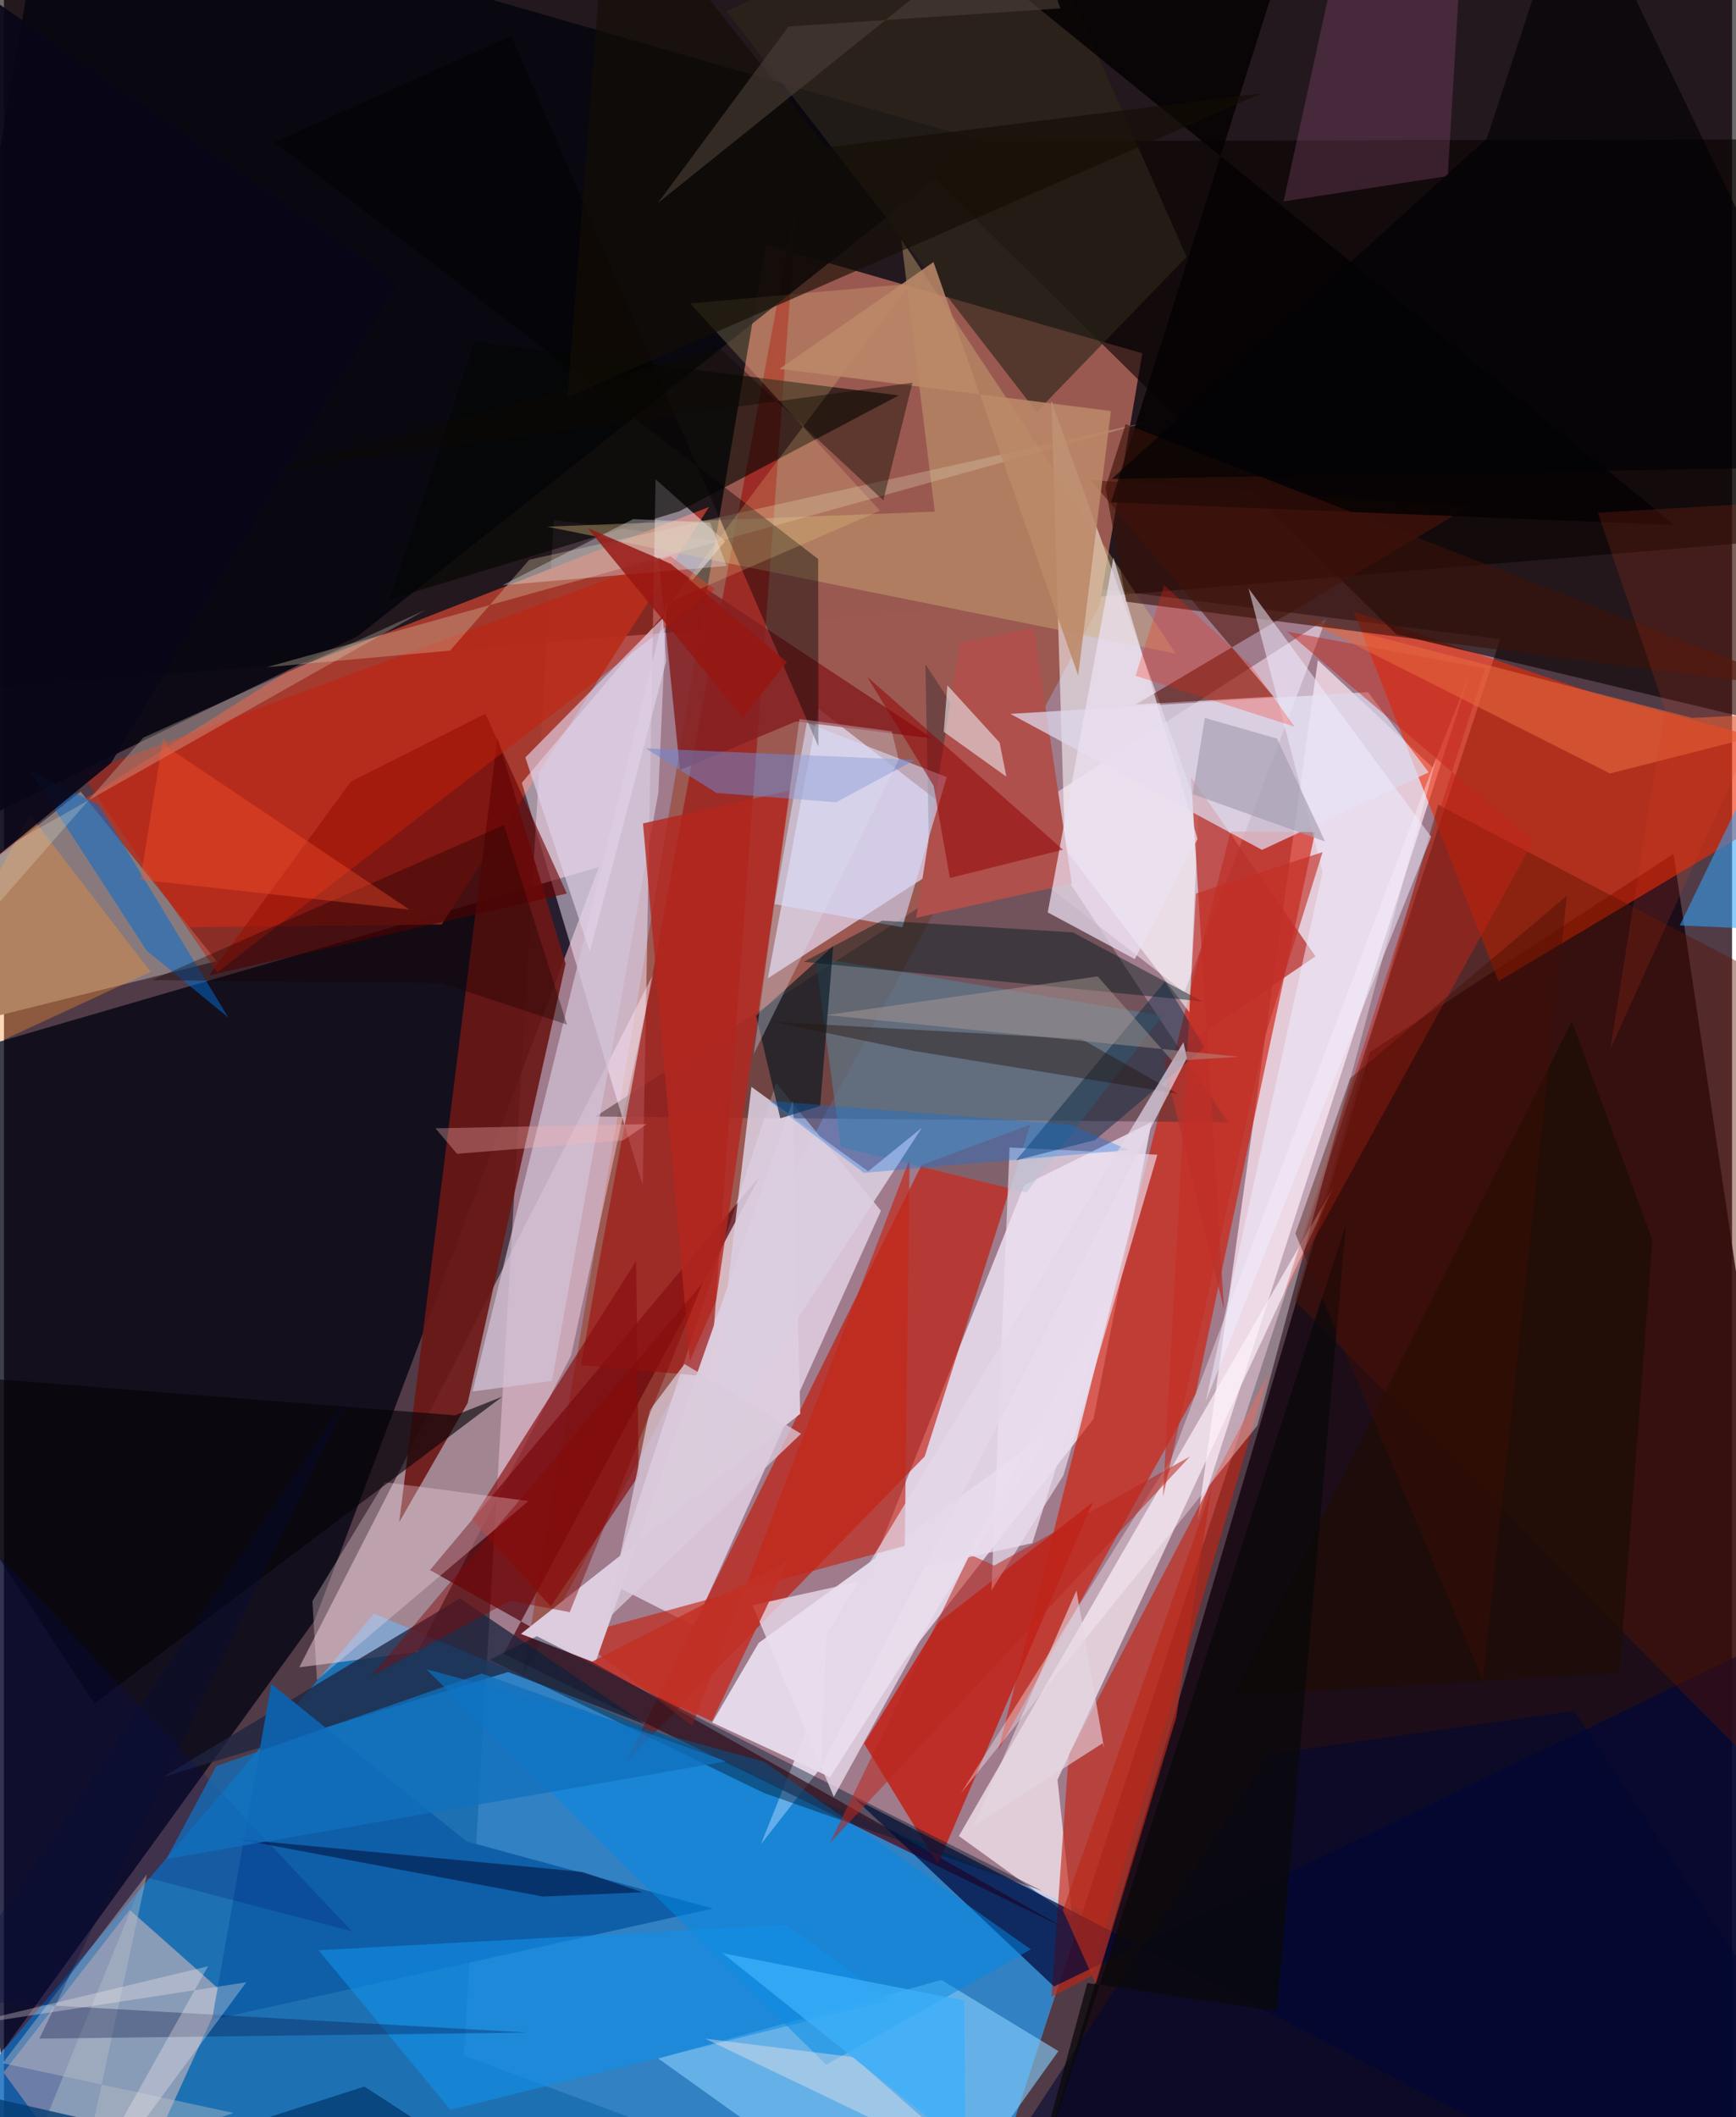 <svg xmlns="http://www.w3.org/2000/svg" width="228" height="278" viewBox="0 0 836 1024"><path fill="#513b46" d="M0 0h836v1024H0z"/><path fill="#b68fa0" fill-opacity=".773" d="M265.966 251.572l457.876 57.491L468.875 1086l-246.39-91.81z"/><path fill="#0d83d6" fill-opacity=".749" d="M-62 1064.486l240.992-284.024L521.68 923.827 469.451 1086z"/><path fill="#040000" fill-opacity=".588" d="M-62-15.594v353.432l928.405-77.265 28.252-299.45z"/><path fill="#12030f" fill-opacity=".82" d="M490.54 1086L898 1016.251 807.668 413.01 660.83 508.814z"/><path fill="#9b5a51" fill-opacity=".996" d="M250.865 810.506l117.61-692.068 182.253 52.43-20.796 122.193z"/><path fill="#010010" fill-opacity=".753" d="M-1.521 993.194l151.772-209.37 137.576-364.478L-62 521.21z"/><path fill="#f6eeff" fill-opacity=".749" d="M527.086 686.294L366.203 891.986l127.345-318.72 61.687-30.587z"/><path fill="#f1dae6" fill-opacity=".831" d="M577.565 734.834l58.07-415.557 55.603 51.971 17.977-45.539z"/><path fill="#ac3b2e" fill-opacity=".925" d="M341.135 245.177L211.812 447.126-62 450.086 137.272 324.66z"/><path fill="#d1b5c5" d="M571.051 479.916L394.017 342.72l-24.475 130.447 270.006-173.748z"/><path fill="#d21d08" fill-opacity=".647" d="M593.414 402.146l40.865.302-57.79 271.732-95.293 171.901z"/><path fill="#f7edff" fill-opacity=".631" d="M424.26 585.576l-50.722-61.73-79.814 242.157 40.332 20.406z"/><path fill="#f12902" fill-opacity=".596" d="M770.151 335.649L898 370.008l-174.985 104.6-70.026-178.735z"/><path fill="#c21100" fill-opacity=".612" d="M496.474 543.938l-51.05 160.506-144.773 148.145 143.238-289.052z"/><path fill="#fcdbe7" fill-opacity=".463" d="M200.041 799l-57.184 7.438 171.702-336.166-40.226 185.478z"/><path fill="#56040c" fill-opacity=".714" d="M513.373 932.68L206.101 759.387l159.74-190.726-124.11 231.224z"/><path fill="#4e3436" fill-opacity=".549" d="M447.981 435.484L286.136 540.032l305.964 2.77-146.311-221.47z"/><path fill="#fcefff" fill-opacity=".49" d="M250.533 378.61l98.375-116.785-33.666-30.009-6.24 341.524z"/><path fill="#c22117" fill-opacity=".851" d="M416.096 843.263l35.66 58.46L526.68 726.66l-74.546 58.018z"/><path fill="#fcf0f7" fill-opacity=".694" d="M643.098 574.328L509.68 860.844l7.158 66.772-54.892-39.597z"/><path fill="#080000" fill-opacity=".604" d="M432.025 68.444L673.558 306.77l179.55 42.84L898 67.29z"/><path fill="#fff" fill-opacity=".545" d="M506.729 193.956L577.9 392.374l-4.417 97.258-60.198-79.169z"/><path fill="#bcafb9" fill-opacity=".675" d="M54.574 1077.193l51.533-113.254-45.3-40.232L-.26 1002.36z"/><path fill="#9e1613" fill-opacity=".686" d="M279.212 660.262l62.477 5.596 42.27-572.424-96.691 520.584z"/><path fill="#887a7c" d="M37.08 382.847L-62 461.401l22.353 38.999 142.545-35.514z"/><path fill="#06050f" fill-opacity=".89" d="M473.521 68.237L171.267 307.592-62 421.47 21.128-62z"/><path fill="#c3230f" fill-opacity=".624" d="M611.902 663.973L515.1 848.758l-8.351 117.024 19.306-9.907z"/><path fill="#6b1715" fill-opacity=".91" d="M271.71 466.083l-32.953-109.358-47.54 379.486 33.105-57.605z"/><path fill="#e7dbeb" fill-opacity=".969" d="M365.103 794.623l141.48-102.776L399.648 859.58l-57.034-26.465z"/><path fill="#87cffd" fill-opacity=".612" d="M453.53 957.639l56.584 34.418L442.93 1086l-126.397-90.382z"/><path fill="#020839" fill-opacity=".714" d="M411.63 869.94l96.334 90.851 385.07-186.155L829.422 1086z"/><path fill="#1d2540" fill-opacity=".769" d="M220.543 773.094L76.674 859.588l167.221-50.9 67.11 25.71z"/><path fill="#581200" fill-opacity=".42" d="M693.84 389.236l-69.386 239.897L898 905.2V496.252z"/><path fill="#af504c" d="M462.533 310.734l35.645-6.822 18.418 123.418-75.282 16.57z"/><path fill="#040602" fill-opacity=".62" d="M186.661 289.832l40.998-124.42 205.226 25.846-106.12 56.017z"/><path fill="#851f21" fill-opacity=".847" d="M327.018 372.456L316.63 269.488l132.653 87.689-66.116-8.241z"/><path fill="#0e5fa8" d="M100.662 976.897l242.346-53.8L223.8 890.625l-94.45-76.176z"/><path fill="#c42618" fill-opacity=".659" d="M276.037 791.186l56.926 43.528 105.166-274.13-2.333 187.091z"/><path fill="#6b0000" fill-opacity=".612" d="M232.883 345.19l-65.098 32.898-68.548 93.668 173.083-39.593z"/><path fill="#dccdde" fill-opacity=".988" d="M286.06 804.292l-35.965-14.05 135.109-106.41-3.495-151.522z"/><path fill="#d0b27a" fill-opacity=".408" d="M434.072 115.75l16.222 131.698-187.554 7.283 304.133 61.383z"/><path fill="#56839a" fill-opacity=".549" d="M404.878 554.847l-12.388-91.722 167.927 28.193L494.7 576.72z"/><path fill="#008ae5" fill-opacity=".498" d="M496.782 942.836l-129.13-90.808-163.415-44.737L397.78 998.61z"/><path fill="#b9332d" fill-opacity=".765" d="M590.216 633.393L560.9 512.615l73.574-50.068-60.213-86.781z"/><path fill="#d2c3d8" fill-opacity=".714" d="M265.117 667.88l-38.43 5.13 93.88-380.967-3.96 91.18z"/><path fill="#53130a" fill-opacity=".584" d="M614.148 336.965l-88.473-104.81 183.119 12.842-161.322 95.732z"/><path fill="#ddd8ea" fill-opacity=".745" d="M608.6 411.049l80.662-37.481-29.401-38.815-172.95 10.532z"/><path fill="#8a0e0f" fill-opacity=".671" d="M307.034 713.675l-42.5 63.306-38.108-42.057 79.422-125.02z"/><path fill="#d5dcfb" fill-opacity=".6" d="M456.091 375.857L434.63 448.49l-61.838-11.206 15.619-87.723z"/><path fill="#2e2619" fill-opacity=".639" d="M572.112 124.26l-81.33-184.536L349.517 5.43l150.087 193.82z"/><path fill="#c32517" fill-opacity=".482" d="M618.988 626.487L739.797 406.77 620.755 305.515l95.802 17.773z"/><path fill="#c61f09" fill-opacity=".498" d="M322.376 268.993L37.655 374.173l65.494 96.17 240.811-185.41z"/><path fill="#ebe0f1" fill-opacity=".722" d="M577.427 405.775l-30.367 58.112-42.105-22.593 31.786-171.575z"/><path fill="#001a1c" fill-opacity=".447" d="M424.822 445.286l92.233 5.658 62.73 33.421-192.894-19.174z"/><path fill="#dbc7aa" fill-opacity=".341" d="M127.155 322.695l426.113-118.647-299.141 66.673-38.29 43.938z"/><path fill="#016bce" fill-opacity=".518" d="M46.026 389.318l62.564 102.87-39.54-32.394-56.561-87.136z"/><path fill="#ebe0f1" fill-opacity=".659" d="M512.537 713.589l45.452-155.091-71.508-3.502-8.78 214.28z"/><path fill="#9c5580" fill-opacity=".29" d="M707.29-62h-53.408L619.027 97.439l79.45-12.308z"/><path fill="#fff4fe" fill-opacity=".369" d="M564.728 705.507l-101.838 161.9 143.516-177.964 86.695-323.398z"/><path fill="#ffe4ef" fill-opacity=".302" d="M149.233 774.398l2.18 38.223 102.31-86.612-69.538-9.126z"/><path fill="#b4271f" fill-opacity=".804" d="M344.506 629.126l-12.718 29.115-22.639-259.983 71.403-15.986z"/><path fill="#dacee0" fill-opacity=".878" d="M444.05 545.456L340.257 705.124l21.335-179.466 56.494 40.881z"/><path fill="#01141f" fill-opacity=".624" d="M401.16 457.59l-6.305 77.352-19.286 5.938-11.718-49.602z"/><path fill="#010202" fill-opacity=".412" d="M393.886 270.368L130.9 68.738l114.525-51.35 148.57 343.694z"/><path fill="#0a2743" fill-opacity=".475" d="M580.753 506.596l-19.1-31.826-72.058 86.464 38.21-9.807z"/><path fill="#e1d3e9" fill-opacity=".655" d="M283.433 460.34l36.955-140.51-1.621-20.973-66.54 67.5z"/><path fill="#050203" fill-opacity=".855" d="M808.17 253.907l-272.601-10.942L632.039-62H419.302z"/><path fill="#001a2f" fill-opacity=".435" d="M257.766 791.378l244.387 123.144-134.654-47.393-132.547-64.364z"/><path fill="#138fe8" fill-opacity=".604" d="M216.037 1020.476l-63.83-77.21L378.4 930.992l50.478 36.435z"/><path fill="#7087d1" fill-opacity=".529" d="M310.458 361.968l130.201 5.59-38.128 20.468-57.83-4.508z"/><path fill="#31a3f7" fill-opacity=".557" d="M898 451.446l-87.288-3.84L898 267.125l-33.068 226.727z"/><path fill="#fce08e" fill-opacity=".204" d="M438.568 137.248L323.211 290.671l100.563-43.668-91.84-100.263z"/><path fill="#fd9332" fill-opacity=".349" d="M70.944 469.997L-62 531.548l74.525-137.45 39.539 51.476z"/><path fill="#e8683d" fill-opacity=".592" d="M776.958 374.114l-150.597-76.04 190.368 49.166L898 343.258z"/><path fill="#391109" fill-opacity=".62" d="M532.872 235.772l10.072 55.274 329.886 42.41-330.176-128.283z"/><path fill="#bb8968" fill-opacity=".863" d="M519.665 326.724L535.518 198.8l-160.313-20.404 74.471-51.633z"/><path fill="#efedff" fill-opacity=".529" d="M602.097 284.572l88.338 120.118L581.34 677.924l56.595-256.289z"/><path fill="#000227" fill-opacity=".467" d="M279.919 905.385l28.947 9.84-48.157 2.072-147.959-27.842z"/><path fill="#050207" fill-opacity=".62" d="M-62 662.47L43.739 824.002l197.374-148.488-22.89 9.032z"/><path fill="#f2f4fd" fill-opacity=".325" d="M304.445 251.087l37.111 1.618 8.074 20.996-108.49 9.356z"/><path fill="#ede7ec" fill-opacity=".6" d="M484.942 375.65l-3.283-16.51-25.262-27.675-1.74 22.492z"/><path fill="#1e0d05" fill-opacity=".761" d="M758.545 494.099L594.31 820.083l187.18-10.956 15.986-209.325z"/><path fill="#000d6e" fill-opacity=".208" d="M67.803 907.794l-70.004 172.44L-62 689.525l230.38 244.613z"/><path fill="#bb261e" fill-opacity=".553" d="M399.522 891.467l174.25-186.995-94.751 52.724-11.776-5.354z"/><path fill="#e3decd" fill-opacity=".275" d="M67.45 356.743l-70.615 80.752L-62 445.158 204.076 294.95z"/><path fill="#eadded" fill-opacity=".769" d="M497.495 746.366l-135.389 30.03 39.373 92.678 134.213-243.707z"/><path fill="#26170f" fill-opacity=".431" d="M440.369 508.341l127.383 20.646-46.476-26.42-149.554-8.371z"/><path fill="#910507" fill-opacity=".537" d="M449.737 380.054l7.874 44.625 54.703-13.726-94.716-83.602z"/><path fill="#bb2b1b" fill-opacity=".671" d="M512.275 923.941l15.925 35.677 38.911-129.014 16.836-109.722z"/><path fill="#010832" fill-opacity=".576" d="M759.569 827.45l-147.433 20.962L456.103 1086 898 1036.92z"/><path fill="#c22e23" fill-opacity=".627" d="M576.646 432.169l-15.943 291.737 49.712-223.678 27.51-88.093z"/><path fill="#020305" fill-opacity=".663" d="M898 225.592L759.767-62 717.42 66.921 535.929 231.632z"/><path fill="#0075eb" fill-opacity=".31" d="M516.18 544.014l27.926 12.207-128.07 11.043-45.898-34.781z"/><path fill="#e5d7e3" fill-opacity=".62" d="M531.503 843.156l.74 2.525-13.405-76.401-49.775 113.877z"/><path fill="#1170be" fill-opacity=".749" d="M102.726 854.158l128.426-44.732 118.259 42.488L78.589 899.09z"/><path fill="#160000" fill-opacity=".345" d="M241.888 399.035l30.52 96.552-60.68-20.068-140.155-1.484z"/><path fill="#080618" fill-opacity=".91" d="M-8.648 418.564l60.473-49.509 139.08-232.494L-24.18-13.23z"/><path fill="#feeae7" fill-opacity=".373" d="M411.056 994.988l-71.897-8.99 106.231 50.963L514.677 1086z"/><path fill="#961611" fill-opacity=".824" d="M357.442 347.05l21.297-26.855-56.101-47.447-40.216-17.318z"/><path fill="#e2d7e8" fill-opacity=".71" d="M397.94 790.304l-2.738 64.474L572.27 511.766l-1.676-7.655z"/><path fill="#0f0b03" fill-opacity=".427" d="M425.382 241.992l14.118-56.88-309.756 42.522 216.545-59.28z"/><path fill="#dd3f1e" fill-opacity=".169" d="M777.09 507.458L898 240.485l-126.937 7.479 32.39 94.766z"/><path fill="#033c71" fill-opacity=".78" d="M-62 1001.747v83.227l236.369-75.774 110.572 71.819z"/><path fill="#0a090a" fill-opacity=".749" d="M649.163 592.34l-33.253 380.5-91.813-13.747-31.675 116.891z"/><path fill="#130d04" fill-opacity=".631" d="M398.006 71.298L292.298-62 272.62 192.103 608.56 45.071z"/><path fill="#dacbdb" fill-opacity=".753" d="M291.851 783.17l20.527-101.047 16.836-22.382 56.381 33.715z"/><path fill="#babec9" fill-opacity=".42" d="M38.962 1046.635l30.213-140.162-69.78 91.429 111.691 24.067z"/><path fill="#000c3d" fill-opacity=".306" d="M-29.025 967.01l196.937-294.112-150.79 313.115 236.26-2.93z"/><path fill="#c23025" fill-opacity=".851" d="M304.61 815.124l37.894 17.355 37.098-77.583-95.23 48.858z"/><path fill="#dbdef0" fill-opacity=".333" d="M362.713 509.88l70.142-142.465-3.37-13.715-44.657-5.935z"/><path fill="#a39db0" fill-opacity=".639" d="M575.062 384.063l5.872-36.873 34.951 10.06 23.239 49.775z"/><path fill="#ff552d" fill-opacity=".345" d="M77.098 356.542l2.46 5.173 116.61 78.243-130.153-14.503z"/><path fill="#af9e98" fill-opacity=".439" d="M397.946 490.926l131.147-18.67 36.083 40.843 32.317-1.96z"/><path fill="#840705" fill-opacity=".451" d="M273.707 779.746l64.318-159.193L177.58 810.694l67.21-36.432z"/><path fill="#4c4138" fill-opacity=".596" d="M493.887-44.433l17.178 48.501-131.487 8.73-63.238 85.409z"/><path fill="#fff4f2" fill-opacity=".302" d="M23.177 1086l75.557-134.982-123.864 29.625 142.362-21.874z"/><path fill="#ff2204" fill-opacity=".255" d="M603.242 321.805l-41.978-38.818-13.831 43.868 76.889 24.591z"/><path fill="#3cb0f9" fill-opacity=".761" d="M465.103 1047.296l59.29 38.704-176.747-141.308 116.96 22.838z"/><path fill="#f9b6b6" fill-opacity=".337" d="M219.189 558.046l80.339-6.473 11.516-7.88-102.31 2.035z"/><path fill="#420d03" fill-opacity=".392" d="M715.463 812.793l40.672-379.594-104.93 88.416-26.46 75.08z"/></svg>